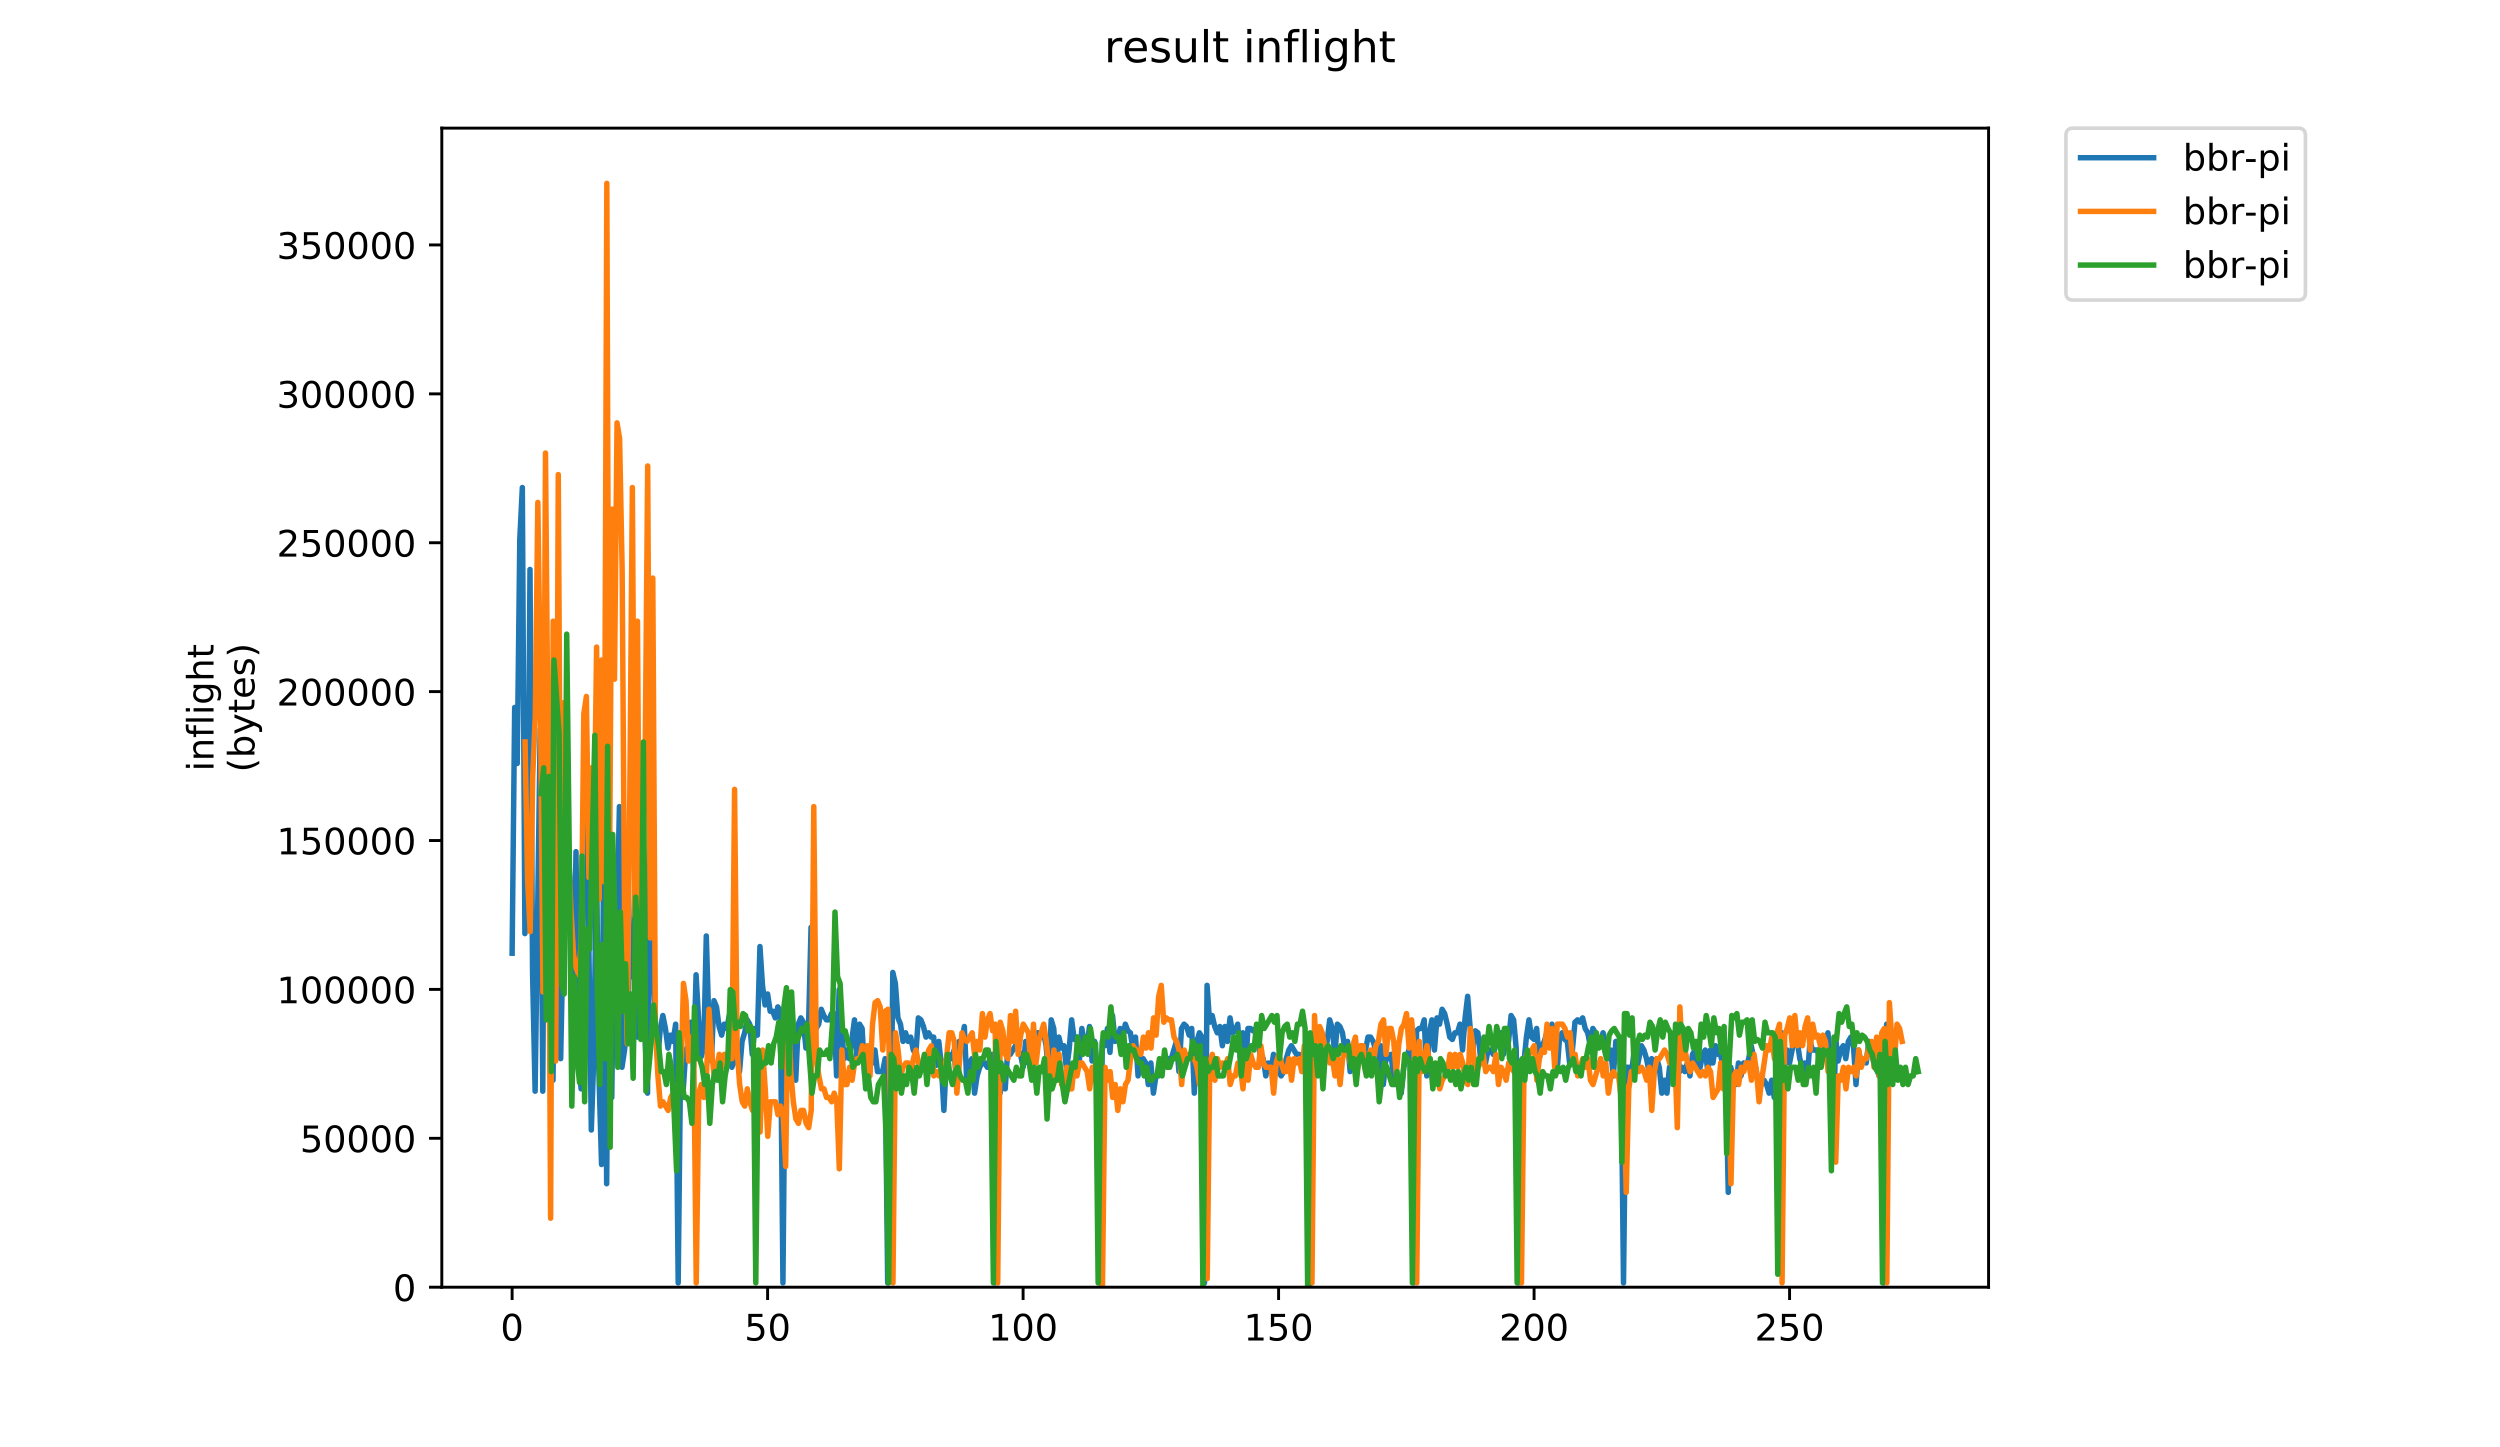 <?xml version="1.0" encoding="utf-8" standalone="no"?>
<!DOCTYPE svg PUBLIC "-//W3C//DTD SVG 1.1//EN"
  "http://www.w3.org/Graphics/SVG/1.1/DTD/svg11.dtd">
<!-- Created with matplotlib (https://matplotlib.org/) -->
<svg height="396pt" version="1.1" viewBox="0 0 684 396" width="684pt" xmlns="http://www.w3.org/2000/svg" xmlns:xlink="http://www.w3.org/1999/xlink">
 <defs>
  <style type="text/css">
*{stroke-linecap:butt;stroke-linejoin:round;}
  </style>
 </defs>
 <g id="figure_1">
  <g id="patch_1">
   <path d="M 0 396 
L 684 396 
L 684 0 
L 0 0 
z
" style="fill:#ffffff;"/>
  </g>
  <g id="axes_1">
   <g id="patch_2">
    <path d="M 120.879 352.174 
L 544.074 352.174 
L 544.074 35.062 
L 120.879 35.062 
z
" style="fill:#ffffff;"/>
   </g>
   <g id="matplotlib.axis_1">
    <g id="xtick_1">
     <g id="line2d_1">
      <defs>
       <path d="M 0 0 
L 0 3.5 
" id="m9d8b5661e6" style="stroke:#000000;stroke-width:0.8;"/>
      </defs>
      <g>
       <use style="stroke:#000000;stroke-width:0.8;" x="140.115" xlink:href="#m9d8b5661e6" y="352.174"/>
      </g>
     </g>
     <g id="text_1">
      <!-- 0 -->
      <defs>
       <path d="M 31.781 66.406 
Q 24.172 66.406 20.328 58.906 
Q 16.5 51.422 16.5 36.375 
Q 16.5 21.391 20.328 13.891 
Q 24.172 6.391 31.781 6.391 
Q 39.453 6.391 43.281 13.891 
Q 47.125 21.391 47.125 36.375 
Q 47.125 51.422 43.281 58.906 
Q 39.453 66.406 31.781 66.406 
z
M 31.781 74.219 
Q 44.047 74.219 50.516 64.516 
Q 56.984 54.828 56.984 36.375 
Q 56.984 17.969 50.516 8.266 
Q 44.047 -1.422 31.781 -1.422 
Q 19.531 -1.422 13.062 8.266 
Q 6.594 17.969 6.594 36.375 
Q 6.594 54.828 13.062 64.516 
Q 19.531 74.219 31.781 74.219 
z
" id="DejaVuSans-48"/>
      </defs>
      <g transform="translate(136.933 366.773)scale(0.1 -0.1)">
       <use xlink:href="#DejaVuSans-48"/>
      </g>
     </g>
    </g>
    <g id="xtick_2">
     <g id="line2d_2">
      <g>
       <use style="stroke:#000000;stroke-width:0.8;" x="210.017" xlink:href="#m9d8b5661e6" y="352.174"/>
      </g>
     </g>
     <g id="text_2">
      <!-- 50 -->
      <defs>
       <path d="M 10.797 72.906 
L 49.516 72.906 
L 49.516 64.594 
L 19.828 64.594 
L 19.828 46.734 
Q 21.969 47.469 24.109 47.828 
Q 26.266 48.188 28.422 48.188 
Q 40.625 48.188 47.75 41.5 
Q 54.891 34.812 54.891 23.391 
Q 54.891 11.625 47.562 5.094 
Q 40.234 -1.422 26.906 -1.422 
Q 22.312 -1.422 17.547 -0.641 
Q 12.797 0.141 7.719 1.703 
L 7.719 11.625 
Q 12.109 9.234 16.797 8.062 
Q 21.484 6.891 26.703 6.891 
Q 35.156 6.891 40.078 11.328 
Q 45.016 15.766 45.016 23.391 
Q 45.016 31 40.078 35.438 
Q 35.156 39.891 26.703 39.891 
Q 22.75 39.891 18.812 39.016 
Q 14.891 38.141 10.797 36.281 
z
" id="DejaVuSans-53"/>
      </defs>
      <g transform="translate(203.655 366.773)scale(0.1 -0.1)">
       <use xlink:href="#DejaVuSans-53"/>
       <use x="63.623" xlink:href="#DejaVuSans-48"/>
      </g>
     </g>
    </g>
    <g id="xtick_3">
     <g id="line2d_3">
      <g>
       <use style="stroke:#000000;stroke-width:0.8;" x="279.919" xlink:href="#m9d8b5661e6" y="352.174"/>
      </g>
     </g>
     <g id="text_3">
      <!-- 100 -->
      <defs>
       <path d="M 12.406 8.297 
L 28.516 8.297 
L 28.516 63.922 
L 10.984 60.406 
L 10.984 69.391 
L 28.422 72.906 
L 38.281 72.906 
L 38.281 8.297 
L 54.391 8.297 
L 54.391 0 
L 12.406 0 
z
" id="DejaVuSans-49"/>
      </defs>
      <g transform="translate(270.376 366.773)scale(0.1 -0.1)">
       <use xlink:href="#DejaVuSans-49"/>
       <use x="63.623" xlink:href="#DejaVuSans-48"/>
       <use x="127.246" xlink:href="#DejaVuSans-48"/>
      </g>
     </g>
    </g>
    <g id="xtick_4">
     <g id="line2d_4">
      <g>
       <use style="stroke:#000000;stroke-width:0.8;" x="349.822" xlink:href="#m9d8b5661e6" y="352.174"/>
      </g>
     </g>
     <g id="text_4">
      <!-- 150 -->
      <g transform="translate(340.278 366.773)scale(0.1 -0.1)">
       <use xlink:href="#DejaVuSans-49"/>
       <use x="63.623" xlink:href="#DejaVuSans-53"/>
       <use x="127.246" xlink:href="#DejaVuSans-48"/>
      </g>
     </g>
    </g>
    <g id="xtick_5">
     <g id="line2d_5">
      <g>
       <use style="stroke:#000000;stroke-width:0.8;" x="419.724" xlink:href="#m9d8b5661e6" y="352.174"/>
      </g>
     </g>
     <g id="text_5">
      <!-- 200 -->
      <defs>
       <path d="M 19.188 8.297 
L 53.609 8.297 
L 53.609 0 
L 7.328 0 
L 7.328 8.297 
Q 12.938 14.109 22.625 23.891 
Q 32.328 33.688 34.812 36.531 
Q 39.547 41.844 41.422 45.531 
Q 43.312 49.219 43.312 52.781 
Q 43.312 58.594 39.234 62.25 
Q 35.156 65.922 28.609 65.922 
Q 23.969 65.922 18.812 64.312 
Q 13.672 62.703 7.812 59.422 
L 7.812 69.391 
Q 13.766 71.781 18.938 73 
Q 24.125 74.219 28.422 74.219 
Q 39.75 74.219 46.484 68.547 
Q 53.219 62.891 53.219 53.422 
Q 53.219 48.922 51.531 44.891 
Q 49.859 40.875 45.406 35.406 
Q 44.188 33.984 37.641 27.219 
Q 31.109 20.453 19.188 8.297 
z
" id="DejaVuSans-50"/>
      </defs>
      <g transform="translate(410.18 366.773)scale(0.1 -0.1)">
       <use xlink:href="#DejaVuSans-50"/>
       <use x="63.623" xlink:href="#DejaVuSans-48"/>
       <use x="127.246" xlink:href="#DejaVuSans-48"/>
      </g>
     </g>
    </g>
    <g id="xtick_6">
     <g id="line2d_6">
      <g>
       <use style="stroke:#000000;stroke-width:0.8;" x="489.627" xlink:href="#m9d8b5661e6" y="352.174"/>
      </g>
     </g>
     <g id="text_6">
      <!-- 250 -->
      <g transform="translate(480.083 366.773)scale(0.1 -0.1)">
       <use xlink:href="#DejaVuSans-50"/>
       <use x="63.623" xlink:href="#DejaVuSans-53"/>
       <use x="127.246" xlink:href="#DejaVuSans-48"/>
      </g>
     </g>
    </g>
   </g>
   <g id="matplotlib.axis_2">
    <g id="ytick_1">
     <g id="line2d_7">
      <defs>
       <path d="M 0 0 
L -3.5 0 
" id="mdfb89564ad" style="stroke:#000000;stroke-width:0.8;"/>
      </defs>
      <g>
       <use style="stroke:#000000;stroke-width:0.8;" x="120.879" xlink:href="#mdfb89564ad" y="352.174"/>
      </g>
     </g>
     <g id="text_7">
      <!-- 0 -->
      <g transform="translate(107.516 355.973)scale(0.1 -0.1)">
       <use xlink:href="#DejaVuSans-48"/>
      </g>
     </g>
    </g>
    <g id="ytick_2">
     <g id="line2d_8">
      <g>
       <use style="stroke:#000000;stroke-width:0.8;" x="120.879" xlink:href="#mdfb89564ad" y="311.438"/>
      </g>
     </g>
     <g id="text_8">
      <!-- 50000 -->
      <g transform="translate(82.066 315.237)scale(0.1 -0.1)">
       <use xlink:href="#DejaVuSans-53"/>
       <use x="63.623" xlink:href="#DejaVuSans-48"/>
       <use x="127.246" xlink:href="#DejaVuSans-48"/>
       <use x="190.869" xlink:href="#DejaVuSans-48"/>
       <use x="254.492" xlink:href="#DejaVuSans-48"/>
      </g>
     </g>
    </g>
    <g id="ytick_3">
     <g id="line2d_9">
      <g>
       <use style="stroke:#000000;stroke-width:0.8;" x="120.879" xlink:href="#mdfb89564ad" y="270.701"/>
      </g>
     </g>
     <g id="text_9">
      <!-- 100000 -->
      <g transform="translate(75.704 274.5)scale(0.1 -0.1)">
       <use xlink:href="#DejaVuSans-49"/>
       <use x="63.623" xlink:href="#DejaVuSans-48"/>
       <use x="127.246" xlink:href="#DejaVuSans-48"/>
       <use x="190.869" xlink:href="#DejaVuSans-48"/>
       <use x="254.492" xlink:href="#DejaVuSans-48"/>
       <use x="318.115" xlink:href="#DejaVuSans-48"/>
      </g>
     </g>
    </g>
    <g id="ytick_4">
     <g id="line2d_10">
      <g>
       <use style="stroke:#000000;stroke-width:0.8;" x="120.879" xlink:href="#mdfb89564ad" y="229.964"/>
      </g>
     </g>
     <g id="text_10">
      <!-- 150000 -->
      <g transform="translate(75.704 233.764)scale(0.1 -0.1)">
       <use xlink:href="#DejaVuSans-49"/>
       <use x="63.623" xlink:href="#DejaVuSans-53"/>
       <use x="127.246" xlink:href="#DejaVuSans-48"/>
       <use x="190.869" xlink:href="#DejaVuSans-48"/>
       <use x="254.492" xlink:href="#DejaVuSans-48"/>
       <use x="318.115" xlink:href="#DejaVuSans-48"/>
      </g>
     </g>
    </g>
    <g id="ytick_5">
     <g id="line2d_11">
      <g>
       <use style="stroke:#000000;stroke-width:0.8;" x="120.879" xlink:href="#mdfb89564ad" y="189.228"/>
      </g>
     </g>
     <g id="text_11">
      <!-- 200000 -->
      <g transform="translate(75.704 193.027)scale(0.1 -0.1)">
       <use xlink:href="#DejaVuSans-50"/>
       <use x="63.623" xlink:href="#DejaVuSans-48"/>
       <use x="127.246" xlink:href="#DejaVuSans-48"/>
       <use x="190.869" xlink:href="#DejaVuSans-48"/>
       <use x="254.492" xlink:href="#DejaVuSans-48"/>
       <use x="318.115" xlink:href="#DejaVuSans-48"/>
      </g>
     </g>
    </g>
    <g id="ytick_6">
     <g id="line2d_12">
      <g>
       <use style="stroke:#000000;stroke-width:0.8;" x="120.879" xlink:href="#mdfb89564ad" y="148.491"/>
      </g>
     </g>
     <g id="text_12">
      <!-- 250000 -->
      <g transform="translate(75.704 152.291)scale(0.1 -0.1)">
       <use xlink:href="#DejaVuSans-50"/>
       <use x="63.623" xlink:href="#DejaVuSans-53"/>
       <use x="127.246" xlink:href="#DejaVuSans-48"/>
       <use x="190.869" xlink:href="#DejaVuSans-48"/>
       <use x="254.492" xlink:href="#DejaVuSans-48"/>
       <use x="318.115" xlink:href="#DejaVuSans-48"/>
      </g>
     </g>
    </g>
    <g id="ytick_7">
     <g id="line2d_13">
      <g>
       <use style="stroke:#000000;stroke-width:0.8;" x="120.879" xlink:href="#mdfb89564ad" y="107.755"/>
      </g>
     </g>
     <g id="text_13">
      <!-- 300000 -->
      <defs>
       <path d="M 40.578 39.312 
Q 47.656 37.797 51.625 33 
Q 55.609 28.219 55.609 21.188 
Q 55.609 10.406 48.188 4.484 
Q 40.766 -1.422 27.094 -1.422 
Q 22.516 -1.422 17.656 -0.516 
Q 12.797 0.391 7.625 2.203 
L 7.625 11.719 
Q 11.719 9.328 16.594 8.109 
Q 21.484 6.891 26.812 6.891 
Q 36.078 6.891 40.938 10.547 
Q 45.797 14.203 45.797 21.188 
Q 45.797 27.641 41.281 31.266 
Q 36.766 34.906 28.719 34.906 
L 20.219 34.906 
L 20.219 43.016 
L 29.109 43.016 
Q 36.375 43.016 40.234 45.922 
Q 44.094 48.828 44.094 54.297 
Q 44.094 59.906 40.109 62.906 
Q 36.141 65.922 28.719 65.922 
Q 24.656 65.922 20.016 65.031 
Q 15.375 64.156 9.812 62.312 
L 9.812 71.094 
Q 15.438 72.656 20.344 73.438 
Q 25.25 74.219 29.594 74.219 
Q 40.828 74.219 47.359 69.109 
Q 53.906 64.016 53.906 55.328 
Q 53.906 49.266 50.438 45.094 
Q 46.969 40.922 40.578 39.312 
z
" id="DejaVuSans-51"/>
      </defs>
      <g transform="translate(75.704 111.554)scale(0.1 -0.1)">
       <use xlink:href="#DejaVuSans-51"/>
       <use x="63.623" xlink:href="#DejaVuSans-48"/>
       <use x="127.246" xlink:href="#DejaVuSans-48"/>
       <use x="190.869" xlink:href="#DejaVuSans-48"/>
       <use x="254.492" xlink:href="#DejaVuSans-48"/>
       <use x="318.115" xlink:href="#DejaVuSans-48"/>
      </g>
     </g>
    </g>
    <g id="ytick_8">
     <g id="line2d_14">
      <g>
       <use style="stroke:#000000;stroke-width:0.8;" x="120.879" xlink:href="#mdfb89564ad" y="67.018"/>
      </g>
     </g>
     <g id="text_14">
      <!-- 350000 -->
      <g transform="translate(75.704 70.817)scale(0.1 -0.1)">
       <use xlink:href="#DejaVuSans-51"/>
       <use x="63.623" xlink:href="#DejaVuSans-53"/>
       <use x="127.246" xlink:href="#DejaVuSans-48"/>
       <use x="190.869" xlink:href="#DejaVuSans-48"/>
       <use x="254.492" xlink:href="#DejaVuSans-48"/>
       <use x="318.115" xlink:href="#DejaVuSans-48"/>
      </g>
     </g>
    </g>
    <g id="text_15">
     <!-- inflight -->
     <defs>
      <path d="M 9.422 54.688 
L 18.406 54.688 
L 18.406 0 
L 9.422 0 
z
M 9.422 75.984 
L 18.406 75.984 
L 18.406 64.594 
L 9.422 64.594 
z
" id="DejaVuSans-105"/>
      <path d="M 54.891 33.016 
L 54.891 0 
L 45.906 0 
L 45.906 32.719 
Q 45.906 40.484 42.875 44.328 
Q 39.844 48.188 33.797 48.188 
Q 26.516 48.188 22.312 43.547 
Q 18.109 38.922 18.109 30.906 
L 18.109 0 
L 9.078 0 
L 9.078 54.688 
L 18.109 54.688 
L 18.109 46.188 
Q 21.344 51.125 25.703 53.562 
Q 30.078 56 35.797 56 
Q 45.219 56 50.047 50.172 
Q 54.891 44.344 54.891 33.016 
z
" id="DejaVuSans-110"/>
      <path d="M 37.109 75.984 
L 37.109 68.5 
L 28.516 68.5 
Q 23.688 68.5 21.797 66.547 
Q 19.922 64.594 19.922 59.516 
L 19.922 54.688 
L 34.719 54.688 
L 34.719 47.703 
L 19.922 47.703 
L 19.922 0 
L 10.891 0 
L 10.891 47.703 
L 2.297 47.703 
L 2.297 54.688 
L 10.891 54.688 
L 10.891 58.5 
Q 10.891 67.625 15.141 71.797 
Q 19.391 75.984 28.609 75.984 
z
" id="DejaVuSans-102"/>
      <path d="M 9.422 75.984 
L 18.406 75.984 
L 18.406 0 
L 9.422 0 
z
" id="DejaVuSans-108"/>
      <path d="M 45.406 27.984 
Q 45.406 37.75 41.375 43.109 
Q 37.359 48.484 30.078 48.484 
Q 22.859 48.484 18.828 43.109 
Q 14.797 37.75 14.797 27.984 
Q 14.797 18.266 18.828 12.891 
Q 22.859 7.516 30.078 7.516 
Q 37.359 7.516 41.375 12.891 
Q 45.406 18.266 45.406 27.984 
z
M 54.391 6.781 
Q 54.391 -7.172 48.188 -13.984 
Q 42 -20.797 29.203 -20.797 
Q 24.469 -20.797 20.266 -20.094 
Q 16.062 -19.391 12.109 -17.922 
L 12.109 -9.188 
Q 16.062 -11.328 19.922 -12.344 
Q 23.781 -13.375 27.781 -13.375 
Q 36.625 -13.375 41.016 -8.766 
Q 45.406 -4.156 45.406 5.172 
L 45.406 9.625 
Q 42.625 4.781 38.281 2.391 
Q 33.938 0 27.875 0 
Q 17.828 0 11.672 7.656 
Q 5.516 15.328 5.516 27.984 
Q 5.516 40.672 11.672 48.328 
Q 17.828 56 27.875 56 
Q 33.938 56 38.281 53.609 
Q 42.625 51.219 45.406 46.391 
L 45.406 54.688 
L 54.391 54.688 
z
" id="DejaVuSans-103"/>
      <path d="M 54.891 33.016 
L 54.891 0 
L 45.906 0 
L 45.906 32.719 
Q 45.906 40.484 42.875 44.328 
Q 39.844 48.188 33.797 48.188 
Q 26.516 48.188 22.312 43.547 
Q 18.109 38.922 18.109 30.906 
L 18.109 0 
L 9.078 0 
L 9.078 75.984 
L 18.109 75.984 
L 18.109 46.188 
Q 21.344 51.125 25.703 53.562 
Q 30.078 56 35.797 56 
Q 45.219 56 50.047 50.172 
Q 54.891 44.344 54.891 33.016 
z
" id="DejaVuSans-104"/>
      <path d="M 18.312 70.219 
L 18.312 54.688 
L 36.812 54.688 
L 36.812 47.703 
L 18.312 47.703 
L 18.312 18.016 
Q 18.312 11.328 20.141 9.422 
Q 21.969 7.516 27.594 7.516 
L 36.812 7.516 
L 36.812 0 
L 27.594 0 
Q 17.188 0 13.234 3.875 
Q 9.281 7.766 9.281 18.016 
L 9.281 47.703 
L 2.688 47.703 
L 2.688 54.688 
L 9.281 54.688 
L 9.281 70.219 
z
" id="DejaVuSans-116"/>
     </defs>
     <g transform="translate(58.426 211.018)rotate(-90)scale(0.1 -0.1)">
      <use xlink:href="#DejaVuSans-105"/>
      <use x="27.783" xlink:href="#DejaVuSans-110"/>
      <use x="91.162" xlink:href="#DejaVuSans-102"/>
      <use x="126.367" xlink:href="#DejaVuSans-108"/>
      <use x="154.15" xlink:href="#DejaVuSans-105"/>
      <use x="181.934" xlink:href="#DejaVuSans-103"/>
      <use x="245.41" xlink:href="#DejaVuSans-104"/>
      <use x="308.789" xlink:href="#DejaVuSans-116"/>
     </g>
     <!-- (bytes) -->
     <defs>
      <path d="M 31 75.875 
Q 24.469 64.656 21.281 53.656 
Q 18.109 42.672 18.109 31.391 
Q 18.109 20.125 21.312 9.062 
Q 24.516 -2 31 -13.188 
L 23.188 -13.188 
Q 15.875 -1.703 12.234 9.375 
Q 8.594 20.453 8.594 31.391 
Q 8.594 42.281 12.203 53.312 
Q 15.828 64.359 23.188 75.875 
z
" id="DejaVuSans-40"/>
      <path d="M 48.688 27.297 
Q 48.688 37.203 44.609 42.844 
Q 40.531 48.484 33.406 48.484 
Q 26.266 48.484 22.188 42.844 
Q 18.109 37.203 18.109 27.297 
Q 18.109 17.391 22.188 11.75 
Q 26.266 6.109 33.406 6.109 
Q 40.531 6.109 44.609 11.75 
Q 48.688 17.391 48.688 27.297 
z
M 18.109 46.391 
Q 20.953 51.266 25.266 53.625 
Q 29.594 56 35.594 56 
Q 45.562 56 51.781 48.094 
Q 58.016 40.188 58.016 27.297 
Q 58.016 14.406 51.781 6.484 
Q 45.562 -1.422 35.594 -1.422 
Q 29.594 -1.422 25.266 0.953 
Q 20.953 3.328 18.109 8.203 
L 18.109 0 
L 9.078 0 
L 9.078 75.984 
L 18.109 75.984 
z
" id="DejaVuSans-98"/>
      <path d="M 32.172 -5.078 
Q 28.375 -14.844 24.75 -17.812 
Q 21.141 -20.797 15.094 -20.797 
L 7.906 -20.797 
L 7.906 -13.281 
L 13.188 -13.281 
Q 16.891 -13.281 18.938 -11.516 
Q 21 -9.766 23.484 -3.219 
L 25.094 0.875 
L 2.984 54.688 
L 12.5 54.688 
L 29.594 11.922 
L 46.688 54.688 
L 56.203 54.688 
z
" id="DejaVuSans-121"/>
      <path d="M 56.203 29.594 
L 56.203 25.203 
L 14.891 25.203 
Q 15.484 15.922 20.484 11.062 
Q 25.484 6.203 34.422 6.203 
Q 39.594 6.203 44.453 7.469 
Q 49.312 8.734 54.109 11.281 
L 54.109 2.781 
Q 49.266 0.734 44.188 -0.344 
Q 39.109 -1.422 33.891 -1.422 
Q 20.797 -1.422 13.156 6.188 
Q 5.516 13.812 5.516 26.812 
Q 5.516 40.234 12.766 48.109 
Q 20.016 56 32.328 56 
Q 43.359 56 49.781 48.891 
Q 56.203 41.797 56.203 29.594 
z
M 47.219 32.234 
Q 47.125 39.594 43.094 43.984 
Q 39.062 48.391 32.422 48.391 
Q 24.906 48.391 20.391 44.141 
Q 15.875 39.891 15.188 32.172 
z
" id="DejaVuSans-101"/>
      <path d="M 44.281 53.078 
L 44.281 44.578 
Q 40.484 46.531 36.375 47.5 
Q 32.281 48.484 27.875 48.484 
Q 21.188 48.484 17.844 46.438 
Q 14.5 44.391 14.5 40.281 
Q 14.5 37.156 16.891 35.375 
Q 19.281 33.594 26.516 31.984 
L 29.594 31.297 
Q 39.156 29.25 43.188 25.516 
Q 47.219 21.781 47.219 15.094 
Q 47.219 7.469 41.188 3.016 
Q 35.156 -1.422 24.609 -1.422 
Q 20.219 -1.422 15.453 -0.562 
Q 10.688 0.297 5.422 2 
L 5.422 11.281 
Q 10.406 8.688 15.234 7.391 
Q 20.062 6.109 24.812 6.109 
Q 31.156 6.109 34.562 8.281 
Q 37.984 10.453 37.984 14.406 
Q 37.984 18.062 35.516 20.016 
Q 33.062 21.969 24.703 23.781 
L 21.578 24.516 
Q 13.234 26.266 9.516 29.906 
Q 5.812 33.547 5.812 39.891 
Q 5.812 47.609 11.281 51.797 
Q 16.75 56 26.812 56 
Q 31.781 56 36.172 55.266 
Q 40.578 54.547 44.281 53.078 
z
" id="DejaVuSans-115"/>
      <path d="M 8.016 75.875 
L 15.828 75.875 
Q 23.141 64.359 26.781 53.312 
Q 30.422 42.281 30.422 31.391 
Q 30.422 20.453 26.781 9.375 
Q 23.141 -1.703 15.828 -13.188 
L 8.016 -13.188 
Q 14.5 -2 17.703 9.062 
Q 20.906 20.125 20.906 31.391 
Q 20.906 42.672 17.703 53.656 
Q 14.5 64.656 8.016 75.875 
z
" id="DejaVuSans-41"/>
     </defs>
     <g transform="translate(69.624 211.295)rotate(-90)scale(0.1 -0.1)">
      <use xlink:href="#DejaVuSans-40"/>
      <use x="39.014" xlink:href="#DejaVuSans-98"/>
      <use x="102.49" xlink:href="#DejaVuSans-121"/>
      <use x="161.67" xlink:href="#DejaVuSans-116"/>
      <use x="200.879" xlink:href="#DejaVuSans-101"/>
      <use x="262.402" xlink:href="#DejaVuSans-115"/>
      <use x="314.502" xlink:href="#DejaVuSans-41"/>
     </g>
    </g>
   </g>
   <g id="line2d_15">
    <path clip-path="url(#pf183fb8316)" d="M 140.115 260.8 
L 140.814 193.556 
L 141.513 208.892 
L 142.212 147.546 
L 142.911 133.389 
L 143.61 255.436 
L 144.309 250.717 
L 145.008 155.804 
L 145.707 266.054 
L 146.406 298.552 
L 147.804 199.454 
L 148.503 298.552 
L 149.202 168.781 
L 149.901 250.183 
L 150.6 292.008 
L 151.299 295.547 
L 151.998 244.284 
L 152.697 288.469 
L 153.396 289.648 
L 154.095 255.436 
L 154.794 250.183 
L 155.493 233.021 
L 156.192 245.464 
L 156.891 276.137 
L 157.59 233.021 
L 158.289 290.828 
L 158.988 297.907 
L 159.687 232.487 
L 160.386 204.173 
L 161.784 309.169 
L 162.483 288.469 
L 163.183 234.846 
L 163.882 294.367 
L 164.581 318.607 
L 165.28 212.431 
L 165.979 323.861 
L 166.678 245.464 
L 167.377 300.266 
L 168.076 244.284 
L 168.775 253.722 
L 169.474 220.69 
L 170.173 292.008 
L 170.872 287.289 
L 171.571 280.211 
L 172.27 261.98 
L 172.969 267.234 
L 173.668 243.639 
L 174.367 283.75 
L 175.066 282.036 
L 175.765 274.957 
L 176.464 283.75 
L 177.163 299.086 
L 177.862 223.583 
L 178.561 263.16 
L 179.26 280.211 
L 179.959 289.648 
L 180.658 281.39 
L 181.357 277.851 
L 182.056 281.39 
L 182.755 286.755 
L 183.454 283.215 
L 184.153 284.93 
L 184.852 280.211 
L 185.551 350.994 
L 186.25 287.289 
L 186.949 297.907 
L 187.648 287.289 
L 188.347 286.109 
L 189.046 279.676 
L 189.745 292.008 
L 190.444 266.699 
L 191.143 279.031 
L 191.842 289.114 
L 192.542 286.755 
L 193.241 256.082 
L 193.94 279.676 
L 194.639 290.294 
L 195.338 273.777 
L 196.037 275.492 
L 196.736 280.856 
L 197.435 283.215 
L 198.134 280.211 
L 198.833 281.39 
L 199.532 277.851 
L 200.231 292.008 
L 200.93 290.294 
L 201.629 287.289 
L 202.328 293.188 
L 203.027 284.93 
L 203.726 282.57 
L 204.425 279.031 
L 205.124 280.211 
L 205.823 288.469 
L 206.522 281.39 
L 207.221 283.215 
L 207.92 258.975 
L 208.619 269.593 
L 209.318 274.957 
L 210.017 271.952 
L 210.716 276.671 
L 211.415 276.671 
L 212.114 278.496 
L 212.813 275.492 
L 213.512 276.671 
L 214.211 350.994 
L 214.91 276.671 
L 215.609 284.395 
L 216.308 276.137 
L 217.706 295.547 
L 218.405 280.211 
L 219.104 278.496 
L 219.803 279.676 
L 220.502 286.755 
L 221.201 281.39 
L 221.901 253.722 
L 222.6 279.676 
L 223.299 281.39 
L 223.998 280.211 
L 224.697 276.137 
L 225.396 277.851 
L 226.095 279.031 
L 226.794 279.031 
L 227.493 277.317 
L 228.192 277.317 
L 228.891 294.367 
L 229.59 270.773 
L 230.289 282.57 
L 230.988 289.648 
L 231.687 287.289 
L 232.386 289.648 
L 233.784 279.031 
L 234.483 289.648 
L 235.182 280.211 
L 235.881 281.39 
L 236.58 294.367 
L 237.279 294.367 
L 237.978 289.648 
L 238.677 290.828 
L 239.376 287.289 
L 240.075 293.188 
L 241.473 293.188 
L 242.172 289.648 
L 242.871 350.994 
L 243.57 327.4 
L 244.269 266.054 
L 244.968 269.059 
L 245.667 278.496 
L 246.366 280.211 
L 247.065 284.93 
L 247.764 282.57 
L 248.463 284.93 
L 249.162 283.75 
L 249.861 287.289 
L 250.56 288.469 
L 251.259 278.496 
L 251.959 279.031 
L 252.658 280.856 
L 253.357 283.75 
L 254.056 282.57 
L 254.755 283.75 
L 255.454 283.75 
L 256.153 291.473 
L 256.852 284.93 
L 257.551 291.473 
L 258.25 303.805 
L 258.949 289.648 
L 259.648 288.469 
L 260.347 289.648 
L 261.046 287.289 
L 261.745 296.727 
L 262.444 284.93 
L 263.143 284.93 
L 263.842 280.856 
L 264.541 296.727 
L 265.24 290.828 
L 265.939 289.648 
L 266.638 299.086 
L 267.337 294.367 
L 268.036 292.008 
L 268.735 290.828 
L 269.434 290.828 
L 270.133 292.008 
L 270.832 289.648 
L 271.531 288.469 
L 272.23 350.994 
L 272.929 297.907 
L 273.628 299.086 
L 274.327 295.547 
L 275.026 297.907 
L 275.725 287.289 
L 276.424 288.469 
L 277.822 286.109 
L 279.22 288.469 
L 279.919 292.008 
L 280.618 284.93 
L 281.318 290.828 
L 282.017 289.648 
L 282.716 290.828 
L 283.415 282.57 
L 285.512 282.57 
L 286.211 286.109 
L 286.91 294.367 
L 287.609 279.031 
L 288.308 281.39 
L 289.007 291.473 
L 289.706 283.75 
L 290.405 286.755 
L 291.104 286.109 
L 291.803 292.653 
L 292.502 287.289 
L 293.201 279.031 
L 293.9 284.395 
L 294.599 283.75 
L 295.298 290.294 
L 295.997 281.39 
L 296.696 285.575 
L 297.395 286.109 
L 298.094 280.856 
L 298.793 290.294 
L 299.492 284.93 
L 300.191 292.008 
L 300.89 350.994 
L 301.589 284.93 
L 302.288 286.109 
L 302.987 281.39 
L 303.686 287.934 
L 304.385 277.851 
L 305.084 284.93 
L 305.783 284.395 
L 306.482 281.39 
L 307.181 283.75 
L 307.88 280.211 
L 308.579 282.036 
L 309.278 282.57 
L 309.977 287.289 
L 310.676 283.75 
L 311.376 294.367 
L 312.075 289.648 
L 312.774 289.648 
L 313.473 290.828 
L 314.172 296.727 
L 314.871 290.828 
L 315.57 299.086 
L 316.269 294.367 
L 316.968 294.367 
L 317.667 292.008 
L 319.065 289.648 
L 320.463 289.648 
L 321.861 284.93 
L 322.56 293.188 
L 323.259 281.39 
L 323.958 280.211 
L 324.657 280.856 
L 325.356 283.215 
L 326.055 281.39 
L 326.754 299.086 
L 327.453 284.93 
L 328.152 282.57 
L 328.851 283.75 
L 329.55 350.994 
L 330.249 269.593 
L 330.948 279.676 
L 331.647 277.851 
L 332.346 280.856 
L 333.045 282.57 
L 333.744 280.856 
L 334.443 286.109 
L 335.142 280.856 
L 335.841 284.93 
L 336.54 278.496 
L 337.239 282.57 
L 337.938 282.036 
L 338.637 280.211 
L 339.336 289.648 
L 340.035 282.57 
L 340.735 293.188 
L 341.434 281.39 
L 342.133 281.39 
L 342.832 282.036 
L 343.531 281.39 
L 344.23 283.75 
L 344.929 290.828 
L 345.628 289.648 
L 346.327 294.367 
L 347.026 290.828 
L 347.725 293.188 
L 348.424 288.469 
L 349.123 289.648 
L 349.822 293.188 
L 350.521 294.367 
L 351.22 293.188 
L 351.919 289.648 
L 352.618 287.289 
L 353.317 286.109 
L 354.715 288.469 
L 355.414 288.469 
L 356.113 290.828 
L 356.812 289.648 
L 357.511 289.648 
L 358.21 352.174 
L 358.909 292.008 
L 359.608 290.828 
L 360.307 293.188 
L 361.006 287.289 
L 361.705 290.828 
L 362.404 287.289 
L 363.103 284.93 
L 363.802 279.031 
L 364.501 281.39 
L 365.2 288.469 
L 365.899 280.211 
L 366.598 280.856 
L 367.297 282.57 
L 367.996 287.289 
L 368.695 284.93 
L 369.394 293.188 
L 370.094 288.469 
L 370.793 290.828 
L 371.492 287.289 
L 372.191 289.648 
L 372.89 290.294 
L 373.589 287.289 
L 374.288 283.75 
L 374.987 283.75 
L 375.686 284.93 
L 376.385 287.289 
L 377.084 294.367 
L 377.783 286.109 
L 378.482 296.727 
L 379.181 289.648 
L 379.88 289.648 
L 380.579 288.469 
L 381.278 294.367 
L 381.977 296.727 
L 382.676 294.367 
L 383.375 299.086 
L 384.074 292.008 
L 386.171 284.93 
L 386.87 350.994 
L 387.569 282.036 
L 388.268 281.39 
L 388.967 281.39 
L 389.666 279.031 
L 390.365 294.367 
L 391.064 282.57 
L 391.763 279.031 
L 392.462 287.289 
L 393.161 278.496 
L 393.86 280.211 
L 394.559 276.137 
L 395.258 277.317 
L 395.957 280.211 
L 396.656 283.75 
L 397.355 284.395 
L 398.054 282.57 
L 398.753 282.57 
L 399.452 280.211 
L 400.152 287.289 
L 400.851 278.496 
L 401.55 272.598 
L 402.249 281.39 
L 402.948 286.755 
L 403.647 282.036 
L 404.346 282.57 
L 405.045 289.114 
L 405.744 284.93 
L 406.443 290.828 
L 407.142 287.289 
L 407.841 287.289 
L 408.54 288.469 
L 409.239 286.109 
L 410.637 282.57 
L 411.336 288.469 
L 412.035 283.215 
L 412.734 284.93 
L 413.433 277.851 
L 414.132 279.031 
L 414.831 286.755 
L 415.53 350.994 
L 416.229 294.367 
L 416.928 290.828 
L 417.627 283.75 
L 418.326 279.031 
L 419.025 283.75 
L 419.724 284.395 
L 420.423 281.39 
L 421.122 289.648 
L 421.821 286.109 
L 422.52 284.93 
L 423.219 282.57 
L 423.918 282.57 
L 424.617 280.211 
L 426.015 293.188 
L 426.714 283.75 
L 427.413 282.57 
L 428.112 284.395 
L 428.811 284.93 
L 429.511 291.473 
L 430.21 287.289 
L 430.909 279.676 
L 431.608 279.031 
L 432.307 279.676 
L 433.006 278.496 
L 433.705 281.39 
L 434.404 282.57 
L 435.103 286.109 
L 435.802 281.39 
L 436.501 282.57 
L 437.2 286.109 
L 437.899 284.93 
L 438.598 282.57 
L 439.996 289.648 
L 440.695 287.289 
L 441.394 294.367 
L 442.093 284.93 
L 442.792 287.289 
L 443.491 287.289 
L 444.19 350.994 
L 444.889 292.008 
L 445.588 292.008 
L 446.287 294.367 
L 446.986 288.469 
L 447.685 293.188 
L 449.083 286.109 
L 449.782 287.289 
L 450.481 289.648 
L 451.18 293.188 
L 451.879 289.648 
L 452.578 292.008 
L 453.277 289.648 
L 453.976 292.008 
L 454.675 299.086 
L 455.374 295.547 
L 456.073 299.086 
L 456.772 292.008 
L 457.471 290.828 
L 458.17 293.188 
L 458.87 287.289 
L 459.569 293.188 
L 460.268 292.008 
L 460.967 293.188 
L 461.666 290.828 
L 462.365 294.367 
L 463.064 288.469 
L 463.763 287.289 
L 464.462 290.828 
L 465.161 292.008 
L 465.86 288.469 
L 466.559 287.289 
L 467.258 293.188 
L 467.957 287.289 
L 468.656 290.828 
L 469.355 286.109 
L 470.054 288.469 
L 470.753 288.469 
L 471.452 292.008 
L 472.151 292.008 
L 472.85 326.22 
L 473.549 292.008 
L 474.248 295.547 
L 474.947 296.727 
L 475.646 290.828 
L 476.345 294.367 
L 477.044 290.828 
L 477.743 292.008 
L 478.442 289.648 
L 479.141 286.109 
L 481.238 296.727 
L 481.937 296.727 
L 482.636 295.547 
L 483.335 296.727 
L 484.034 299.086 
L 484.733 295.547 
L 485.432 300.266 
L 486.131 294.367 
L 486.83 315.603 
L 487.529 282.57 
L 488.228 292.008 
L 488.928 287.289 
L 489.627 290.828 
L 490.326 287.289 
L 491.025 282.57 
L 491.724 284.93 
L 492.423 289.648 
L 493.122 292.008 
L 493.821 290.828 
L 494.52 294.367 
L 495.219 284.93 
L 495.918 287.289 
L 497.316 287.289 
L 498.015 292.008 
L 498.714 284.93 
L 499.413 286.109 
L 500.112 282.57 
L 500.811 289.648 
L 501.51 316.782 
L 502.209 283.75 
L 502.908 290.294 
L 503.607 287.289 
L 504.306 286.109 
L 505.005 289.648 
L 505.704 284.93 
L 506.403 283.75 
L 507.102 286.109 
L 507.801 296.727 
L 508.5 287.289 
L 509.199 290.828 
L 509.898 289.648 
L 510.597 290.828 
L 511.296 284.93 
L 511.995 287.289 
L 512.694 290.828 
L 513.393 292.008 
L 514.092 294.367 
L 514.791 289.648 
L 515.49 350.994 
L 516.189 280.211 
L 516.888 294.367 
L 516.888 294.367 
" style="fill:none;stroke:#1f77b4;stroke-linecap:square;stroke-width:1.5;"/>
   </g>
   <g id="line2d_16">
    <path clip-path="url(#pf183fb8316)" d="M 143.656 202.994 
L 144.355 240.745 
L 145.054 254.902 
L 145.753 212.431 
L 146.452 195.915 
L 147.151 137.463 
L 147.85 188.192 
L 148.549 271.418 
L 149.248 123.952 
L 149.947 205.353 
L 150.646 333.298 
L 151.345 169.961 
L 152.044 290.294 
L 152.743 129.85 
L 153.442 251.363 
L 154.141 192.285 
L 155.539 234.201 
L 156.238 249.538 
L 156.937 261.335 
L 157.636 264.874 
L 158.335 266.699 
L 159.035 257.796 
L 159.734 195.27 
L 160.433 190.551 
L 161.132 240.1 
L 161.831 210.072 
L 162.53 230.127 
L 163.229 177.04 
L 163.928 245.998 
L 164.627 180.579 
L 165.326 241.279 
L 166.025 50.163 
L 166.724 245.998 
L 167.423 139.288 
L 168.122 185.832 
L 168.821 115.694 
L 169.52 119.989 
L 170.219 155.804 
L 170.918 255.436 
L 171.617 285.575 
L 172.316 217.15 
L 173.015 133.389 
L 173.714 250.717 
L 174.413 169.961 
L 175.112 273.777 
L 176.51 207.713 
L 177.209 127.491 
L 177.908 256.616 
L 178.607 158.164 
L 179.306 280.211 
L 180.005 294.367 
L 180.704 302.625 
L 181.403 301.446 
L 182.801 303.805 
L 183.5 300.266 
L 186.296 295.547 
L 186.995 269.059 
L 187.694 273.777 
L 188.394 290.294 
L 189.093 283.75 
L 189.792 284.93 
L 190.491 350.994 
L 191.19 299.086 
L 191.889 296.727 
L 192.588 300.266 
L 193.287 294.367 
L 193.986 276.137 
L 194.685 287.289 
L 195.384 294.367 
L 196.083 293.188 
L 196.782 288.469 
L 197.481 292.008 
L 198.18 288.469 
L 198.879 288.469 
L 199.578 289.648 
L 200.277 289.648 
L 200.976 215.971 
L 201.675 287.289 
L 202.374 296.727 
L 203.073 301.446 
L 203.772 302.625 
L 204.471 297.907 
L 205.17 301.446 
L 205.869 303.805 
L 206.568 302.625 
L 207.267 300.266 
L 207.966 309.704 
L 208.665 287.289 
L 209.364 297.907 
L 210.063 310.884 
L 210.762 301.446 
L 212.16 301.446 
L 212.859 304.985 
L 213.558 302.625 
L 214.257 304.985 
L 214.956 319.142 
L 215.655 271.418 
L 216.354 293.188 
L 217.053 301.446 
L 217.752 306.165 
L 218.452 307.344 
L 219.151 303.805 
L 219.85 303.805 
L 220.549 307.344 
L 221.248 308.524 
L 221.947 303.805 
L 222.646 220.69 
L 223.345 289.648 
L 224.044 294.367 
L 224.743 297.907 
L 225.442 297.907 
L 226.141 300.266 
L 226.84 300.266 
L 227.539 301.446 
L 228.238 299.086 
L 228.937 301.446 
L 229.636 319.787 
L 230.335 287.289 
L 231.034 296.727 
L 231.733 296.727 
L 232.432 292.008 
L 233.131 295.547 
L 233.83 290.828 
L 234.529 289.648 
L 235.228 289.648 
L 235.927 286.109 
L 236.626 292.008 
L 237.325 286.109 
L 238.024 294.367 
L 238.723 280.211 
L 239.422 274.312 
L 240.121 273.777 
L 240.82 275.492 
L 241.519 287.289 
L 242.218 276.671 
L 242.917 276.137 
L 243.616 300.266 
L 244.315 350.994 
L 245.014 282.57 
L 245.713 287.289 
L 246.412 294.367 
L 247.111 292.008 
L 247.811 290.828 
L 248.51 290.828 
L 249.209 294.367 
L 249.908 289.648 
L 250.607 287.289 
L 251.306 290.828 
L 252.005 290.828 
L 252.704 292.008 
L 254.102 287.289 
L 254.801 286.109 
L 255.5 294.367 
L 256.199 293.188 
L 256.898 294.367 
L 257.597 292.008 
L 258.296 293.188 
L 258.995 289.114 
L 259.694 282.57 
L 260.393 282.57 
L 261.092 284.93 
L 261.791 299.086 
L 263.189 282.57 
L 263.888 284.395 
L 264.587 284.93 
L 265.985 282.57 
L 266.684 289.114 
L 267.383 284.93 
L 268.082 287.289 
L 268.781 277.317 
L 269.48 283.75 
L 270.179 279.031 
L 270.878 277.317 
L 271.577 282.036 
L 272.276 280.211 
L 272.975 350.994 
L 273.674 279.676 
L 274.373 282.036 
L 275.072 288.469 
L 275.771 289.648 
L 276.47 277.851 
L 277.17 284.93 
L 277.869 276.671 
L 278.568 288.469 
L 279.267 283.215 
L 279.966 280.211 
L 281.364 282.57 
L 282.063 292.008 
L 282.762 280.211 
L 283.461 290.828 
L 284.16 284.93 
L 285.558 280.211 
L 286.257 284.93 
L 286.956 292.008 
L 287.655 297.907 
L 288.354 287.289 
L 289.053 294.367 
L 289.752 288.469 
L 290.451 296.727 
L 291.15 296.727 
L 291.849 292.008 
L 292.548 297.907 
L 293.247 297.907 
L 293.946 290.828 
L 294.645 294.367 
L 295.344 290.828 
L 296.043 290.828 
L 297.441 293.188 
L 298.14 297.907 
L 298.839 292.008 
L 299.538 295.547 
L 300.237 294.367 
L 300.936 299.086 
L 301.635 352.174 
L 302.334 292.008 
L 303.033 295.547 
L 303.732 293.188 
L 304.431 300.266 
L 305.13 296.727 
L 305.829 303.805 
L 306.528 297.907 
L 307.228 301.446 
L 307.927 296.727 
L 308.626 295.547 
L 309.325 289.648 
L 310.024 286.109 
L 310.723 287.289 
L 311.422 287.289 
L 312.121 288.469 
L 312.82 283.75 
L 313.519 286.755 
L 314.218 282.57 
L 314.917 286.755 
L 315.616 278.496 
L 316.315 283.215 
L 317.014 272.598 
L 317.713 269.593 
L 318.412 279.676 
L 319.111 278.496 
L 319.81 279.031 
L 320.509 279.031 
L 321.208 283.75 
L 321.907 284.93 
L 322.606 287.289 
L 323.305 296.727 
L 324.004 287.289 
L 324.703 289.648 
L 325.402 288.469 
L 326.101 289.648 
L 326.8 289.648 
L 327.499 292.008 
L 328.198 296.727 
L 328.897 292.008 
L 329.596 292.008 
L 330.295 349.815 
L 330.994 290.828 
L 331.693 288.469 
L 332.392 295.547 
L 333.091 289.648 
L 333.79 292.008 
L 334.489 290.828 
L 335.188 292.008 
L 335.887 289.648 
L 336.587 296.727 
L 337.286 294.367 
L 337.985 294.367 
L 338.684 290.828 
L 339.383 292.008 
L 340.082 297.907 
L 340.781 288.469 
L 341.48 295.547 
L 342.179 288.469 
L 342.878 290.828 
L 343.577 292.008 
L 344.276 292.008 
L 344.975 286.109 
L 345.674 290.828 
L 346.373 292.008 
L 347.771 292.008 
L 348.47 299.086 
L 349.169 290.828 
L 349.868 288.469 
L 351.266 293.188 
L 351.965 293.188 
L 352.664 289.648 
L 353.363 295.547 
L 354.062 289.648 
L 354.761 290.828 
L 355.46 289.648 
L 356.159 293.188 
L 356.858 286.109 
L 357.557 286.109 
L 358.256 290.828 
L 358.955 350.994 
L 359.654 277.851 
L 360.353 292.008 
L 361.052 280.856 
L 361.751 282.57 
L 362.45 286.109 
L 363.149 286.109 
L 363.848 290.828 
L 364.547 289.648 
L 365.246 294.367 
L 365.945 289.648 
L 366.645 296.727 
L 367.344 289.648 
L 368.043 287.289 
L 368.742 287.289 
L 369.441 290.828 
L 370.14 286.109 
L 370.839 283.75 
L 371.538 292.008 
L 372.237 286.109 
L 372.936 286.109 
L 373.635 293.188 
L 374.334 289.648 
L 375.033 287.289 
L 375.732 290.828 
L 376.431 286.109 
L 377.13 284.93 
L 377.829 280.211 
L 378.528 279.031 
L 379.227 288.469 
L 379.926 281.39 
L 380.625 281.39 
L 381.324 284.93 
L 382.023 293.833 
L 382.722 285.575 
L 383.421 281.39 
L 384.12 280.211 
L 384.819 277.317 
L 385.518 286.755 
L 386.217 279.031 
L 386.916 287.289 
L 387.615 350.994 
L 388.314 284.93 
L 389.013 293.188 
L 390.411 286.109 
L 391.11 290.828 
L 391.809 293.188 
L 392.508 294.367 
L 393.207 293.188 
L 393.906 297.907 
L 394.605 295.547 
L 396.004 293.188 
L 396.703 288.469 
L 397.402 292.008 
L 398.101 288.469 
L 398.8 292.008 
L 399.499 288.469 
L 400.198 290.828 
L 400.897 295.547 
L 401.596 296.727 
L 402.295 281.39 
L 402.994 286.109 
L 403.693 294.367 
L 404.392 292.008 
L 405.091 290.828 
L 405.79 288.469 
L 406.489 293.188 
L 407.188 292.008 
L 407.887 292.008 
L 408.586 293.188 
L 409.285 288.469 
L 409.984 296.727 
L 410.683 292.008 
L 411.382 293.188 
L 412.081 295.547 
L 412.78 290.828 
L 414.178 293.188 
L 414.877 293.188 
L 415.576 292.008 
L 416.275 350.994 
L 416.974 292.008 
L 417.673 288.469 
L 418.372 288.469 
L 419.77 286.109 
L 420.469 295.547 
L 421.168 289.648 
L 421.867 287.289 
L 422.566 287.934 
L 423.265 280.211 
L 423.964 286.755 
L 424.663 281.39 
L 425.363 292.008 
L 426.062 280.211 
L 427.46 280.211 
L 428.159 281.39 
L 428.858 283.75 
L 429.557 282.57 
L 430.256 289.648 
L 430.955 288.469 
L 431.654 294.367 
L 433.052 289.648 
L 433.751 292.008 
L 434.45 289.648 
L 435.149 295.547 
L 435.848 296.727 
L 437.945 289.648 
L 438.644 294.367 
L 439.343 290.828 
L 440.042 299.086 
L 440.741 294.367 
L 441.44 293.188 
L 442.139 294.367 
L 442.838 294.367 
L 443.537 300.266 
L 444.236 296.727 
L 444.935 326.22 
L 445.634 297.907 
L 446.333 293.188 
L 447.032 293.188 
L 447.731 292.008 
L 448.43 293.188 
L 449.129 292.008 
L 449.828 293.188 
L 450.527 295.547 
L 451.226 292.008 
L 451.925 303.805 
L 452.624 293.188 
L 453.323 289.648 
L 454.022 289.648 
L 455.421 287.289 
L 456.12 288.469 
L 456.819 290.828 
L 457.518 288.469 
L 458.217 288.469 
L 458.916 308.524 
L 459.615 275.492 
L 460.314 289.648 
L 461.013 287.289 
L 461.712 290.828 
L 462.411 293.188 
L 463.11 290.828 
L 465.207 294.367 
L 465.906 293.188 
L 466.605 294.367 
L 467.304 292.008 
L 468.003 293.188 
L 468.702 300.266 
L 470.1 297.907 
L 470.799 290.828 
L 471.498 297.907 
L 472.197 297.907 
L 472.896 293.188 
L 473.595 323.861 
L 474.294 294.367 
L 474.993 293.188 
L 475.692 296.727 
L 476.391 292.008 
L 477.09 293.188 
L 477.789 290.828 
L 478.488 290.828 
L 479.187 295.547 
L 479.886 288.469 
L 480.585 293.188 
L 481.284 301.446 
L 481.983 295.547 
L 483.381 286.109 
L 484.08 287.289 
L 484.78 283.75 
L 485.479 289.648 
L 486.178 282.57 
L 486.877 280.211 
L 487.576 350.994 
L 488.275 283.215 
L 488.974 281.39 
L 489.673 278.496 
L 490.372 286.109 
L 491.071 277.851 
L 491.77 286.109 
L 492.469 282.57 
L 493.168 286.109 
L 493.867 280.856 
L 494.566 278.496 
L 495.265 287.289 
L 495.964 280.211 
L 496.663 283.75 
L 497.362 283.215 
L 498.061 286.109 
L 498.76 283.215 
L 499.459 284.93 
L 500.158 293.188 
L 500.857 289.648 
L 501.556 293.188 
L 502.255 317.962 
L 502.954 294.367 
L 503.653 295.547 
L 504.352 292.008 
L 505.051 297.907 
L 505.75 292.008 
L 506.449 293.188 
L 507.148 292.008 
L 507.847 294.367 
L 508.546 287.289 
L 509.245 292.008 
L 509.944 289.648 
L 510.643 289.648 
L 511.342 286.109 
L 512.041 284.93 
L 512.74 292.008 
L 513.439 283.75 
L 514.139 294.367 
L 514.838 282.57 
L 515.537 281.39 
L 516.236 350.994 
L 516.935 274.312 
L 517.634 284.93 
L 518.333 289.648 
L 519.032 280.211 
L 519.731 281.39 
L 520.43 284.93 
L 520.43 284.93 
" style="fill:none;stroke:#ff7f0e;stroke-linecap:square;stroke-width:1.5;"/>
   </g>
   <g id="line2d_17">
    <path clip-path="url(#pf183fb8316)" d="M 148.064 217.15 
L 148.763 210.072 
L 149.462 279.031 
L 150.161 212.431 
L 150.86 293.188 
L 151.559 180.579 
L 152.957 200.634 
L 153.656 269.059 
L 154.355 271.952 
L 155.054 173.5 
L 155.753 233.021 
L 156.452 302.625 
L 157.151 267.234 
L 157.85 289.114 
L 158.549 296.192 
L 159.248 234.201 
L 159.947 301.446 
L 160.646 254.257 
L 161.345 259.621 
L 162.744 201.169 
L 163.443 271.952 
L 164.142 296.727 
L 164.841 258.441 
L 165.54 289.648 
L 166.239 204.173 
L 166.938 313.888 
L 167.637 228.302 
L 168.336 253.722 
L 169.035 292.008 
L 169.734 249.538 
L 170.433 276.671 
L 171.132 263.694 
L 171.831 285.575 
L 172.53 271.952 
L 173.229 295.013 
L 173.928 245.464 
L 174.627 258.975 
L 175.326 284.395 
L 176.025 202.994 
L 176.724 298.552 
L 177.423 293.188 
L 178.122 285.575 
L 178.821 274.957 
L 179.52 282.036 
L 180.219 286.109 
L 180.918 293.188 
L 181.617 293.188 
L 182.316 296.727 
L 183.015 288.469 
L 183.714 292.008 
L 184.413 303.805 
L 185.112 320.321 
L 185.811 282.57 
L 186.51 295.547 
L 187.209 300.266 
L 187.908 300.266 
L 188.607 301.446 
L 189.306 307.344 
L 190.005 275.492 
L 190.704 289.648 
L 191.404 289.648 
L 192.103 292.008 
L 192.802 296.727 
L 193.501 294.367 
L 194.2 307.344 
L 194.899 296.727 
L 195.598 293.188 
L 196.297 295.547 
L 196.996 290.828 
L 197.695 301.446 
L 198.394 294.367 
L 199.093 290.828 
L 199.792 270.773 
L 200.491 271.418 
L 201.19 281.39 
L 201.889 279.676 
L 202.588 280.856 
L 203.287 277.317 
L 203.986 277.851 
L 204.685 282.036 
L 205.384 280.856 
L 206.083 282.036 
L 206.782 350.994 
L 207.481 287.289 
L 208.18 292.008 
L 208.879 290.828 
L 209.578 290.828 
L 210.277 286.109 
L 210.976 290.828 
L 211.675 285.575 
L 212.374 283.75 
L 213.073 279.676 
L 213.772 292.008 
L 214.471 275.492 
L 215.17 270.238 
L 215.869 293.833 
L 216.568 271.418 
L 217.267 284.93 
L 217.966 284.93 
L 219.364 281.39 
L 220.063 282.036 
L 220.762 280.211 
L 222.161 299.086 
L 222.86 294.367 
L 223.559 294.367 
L 224.258 287.289 
L 224.957 288.469 
L 225.656 288.469 
L 226.355 287.289 
L 227.054 289.648 
L 227.753 280.211 
L 228.452 249.538 
L 229.151 267.234 
L 229.85 269.059 
L 230.549 282.036 
L 231.248 282.036 
L 231.947 284.93 
L 232.646 287.289 
L 233.345 292.008 
L 234.044 290.828 
L 234.743 290.828 
L 236.141 288.469 
L 236.84 297.907 
L 237.539 294.367 
L 238.238 300.266 
L 238.937 301.446 
L 239.636 301.446 
L 240.335 296.727 
L 241.733 294.367 
L 242.432 310.884 
L 243.131 350.994 
L 243.83 288.469 
L 244.529 289.648 
L 245.228 297.907 
L 245.927 292.008 
L 246.626 299.086 
L 247.325 294.367 
L 248.024 296.727 
L 248.723 292.008 
L 249.422 293.188 
L 250.121 299.086 
L 250.821 292.008 
L 251.52 294.367 
L 252.219 292.008 
L 252.918 288.469 
L 253.617 296.727 
L 254.316 289.648 
L 255.015 293.188 
L 255.714 287.289 
L 257.112 289.648 
L 257.811 295.547 
L 258.51 296.727 
L 259.209 288.469 
L 259.908 294.367 
L 260.607 296.727 
L 261.306 293.188 
L 262.005 292.008 
L 262.704 294.367 
L 263.403 295.547 
L 264.102 295.547 
L 264.801 299.086 
L 265.5 293.188 
L 266.199 295.547 
L 266.898 288.469 
L 267.597 292.008 
L 268.296 289.648 
L 268.995 289.648 
L 269.694 287.289 
L 270.393 287.289 
L 271.092 292.008 
L 271.791 350.994 
L 272.49 284.93 
L 273.189 293.188 
L 273.888 290.828 
L 274.587 295.547 
L 275.286 292.008 
L 277.383 295.547 
L 278.082 292.008 
L 278.781 294.367 
L 279.48 294.367 
L 280.179 288.469 
L 280.879 288.469 
L 281.578 290.828 
L 282.277 295.547 
L 282.976 292.008 
L 283.675 299.086 
L 284.374 292.008 
L 285.073 293.188 
L 285.772 289.648 
L 286.471 306.165 
L 287.17 294.367 
L 287.869 297.907 
L 288.568 295.547 
L 289.267 295.547 
L 289.966 290.828 
L 290.665 296.727 
L 291.364 301.446 
L 293.461 290.828 
L 294.16 292.008 
L 294.859 283.75 
L 295.558 287.289 
L 296.257 288.469 
L 296.956 283.75 
L 297.655 288.469 
L 298.354 281.39 
L 299.053 286.109 
L 299.752 285.575 
L 300.451 350.994 
L 301.15 292.008 
L 301.849 282.57 
L 303.247 283.75 
L 303.946 275.492 
L 304.645 282.57 
L 305.344 283.75 
L 306.043 283.75 
L 306.742 288.469 
L 307.441 282.57 
L 308.14 292.008 
L 308.839 286.109 
L 309.538 287.289 
L 310.238 287.289 
L 310.937 289.648 
L 311.636 290.828 
L 312.335 290.828 
L 313.034 294.367 
L 313.733 292.008 
L 314.432 295.547 
L 315.131 295.547 
L 315.83 294.367 
L 316.529 294.367 
L 317.228 289.648 
L 317.927 294.367 
L 318.626 287.289 
L 319.325 292.008 
L 320.024 292.008 
L 320.723 289.648 
L 321.422 289.648 
L 322.121 288.469 
L 322.82 290.828 
L 323.519 294.367 
L 324.917 289.648 
L 325.616 289.648 
L 326.315 284.93 
L 327.014 286.109 
L 327.713 289.648 
L 328.412 286.109 
L 329.111 352.174 
L 329.81 289.648 
L 330.509 293.188 
L 331.208 292.008 
L 331.907 292.008 
L 332.606 289.648 
L 333.305 294.367 
L 334.703 294.367 
L 335.402 290.828 
L 336.101 292.008 
L 336.8 288.469 
L 337.499 283.75 
L 338.198 287.289 
L 338.897 282.57 
L 339.597 294.367 
L 340.296 287.289 
L 340.995 289.648 
L 341.694 287.289 
L 342.393 286.109 
L 343.092 287.289 
L 343.791 280.211 
L 344.49 286.109 
L 345.189 277.851 
L 345.888 281.39 
L 347.985 277.851 
L 348.684 279.676 
L 349.383 277.851 
L 350.082 289.648 
L 350.781 282.57 
L 351.48 280.856 
L 352.179 280.211 
L 352.878 283.75 
L 353.577 282.57 
L 354.276 284.93 
L 354.975 280.211 
L 355.674 280.211 
L 356.373 276.671 
L 357.072 281.39 
L 357.771 352.174 
L 358.47 282.57 
L 359.169 288.469 
L 359.868 286.109 
L 360.567 294.367 
L 361.266 286.109 
L 361.965 297.907 
L 362.664 287.289 
L 363.363 286.109 
L 364.062 287.289 
L 364.761 289.648 
L 365.46 287.289 
L 366.159 288.469 
L 366.858 286.109 
L 367.557 287.289 
L 368.256 287.289 
L 368.955 286.109 
L 369.655 292.008 
L 370.354 289.648 
L 371.053 296.727 
L 371.752 289.648 
L 372.451 288.469 
L 373.15 290.828 
L 373.849 294.367 
L 374.548 288.469 
L 375.247 294.367 
L 375.946 289.648 
L 376.645 290.828 
L 377.344 301.446 
L 378.043 295.547 
L 378.742 290.828 
L 379.441 292.008 
L 380.839 296.727 
L 381.538 296.727 
L 382.237 293.188 
L 382.936 300.266 
L 383.635 296.727 
L 384.334 288.469 
L 385.732 290.828 
L 386.431 350.994 
L 387.13 289.648 
L 387.829 293.188 
L 388.528 289.648 
L 389.227 292.008 
L 389.926 293.188 
L 390.625 292.008 
L 391.324 289.648 
L 392.023 297.907 
L 392.722 290.828 
L 393.421 296.727 
L 394.12 289.648 
L 394.819 290.828 
L 395.518 294.367 
L 396.217 293.188 
L 396.916 295.547 
L 397.615 293.188 
L 398.314 296.727 
L 399.014 293.188 
L 399.713 297.907 
L 400.412 294.367 
L 401.111 292.008 
L 401.81 295.547 
L 402.509 292.008 
L 403.208 296.727 
L 403.907 296.727 
L 404.606 289.648 
L 405.305 289.648 
L 406.004 283.75 
L 406.703 287.289 
L 407.402 280.856 
L 408.101 284.93 
L 408.8 287.289 
L 409.499 280.856 
L 410.198 283.75 
L 410.897 289.648 
L 411.596 281.39 
L 412.295 281.39 
L 412.994 289.648 
L 413.693 290.828 
L 414.392 287.289 
L 415.091 350.994 
L 415.79 290.828 
L 416.489 289.648 
L 417.188 295.547 
L 417.887 287.289 
L 418.586 293.188 
L 419.285 289.648 
L 419.984 293.188 
L 420.683 294.367 
L 421.382 299.086 
L 422.081 293.188 
L 422.78 294.367 
L 423.479 294.367 
L 424.178 297.907 
L 424.877 293.188 
L 425.576 294.367 
L 426.275 292.008 
L 426.974 293.188 
L 427.673 292.008 
L 428.373 295.547 
L 429.072 292.008 
L 430.47 289.648 
L 431.169 293.188 
L 431.868 292.008 
L 432.567 294.367 
L 433.266 289.648 
L 433.965 289.648 
L 434.664 286.109 
L 435.363 283.75 
L 436.062 292.008 
L 436.761 282.57 
L 437.46 286.755 
L 438.159 283.75 
L 439.557 289.648 
L 440.256 283.215 
L 440.955 282.036 
L 441.654 281.39 
L 443.052 283.75 
L 443.751 317.962 
L 444.45 277.317 
L 445.149 277.317 
L 445.848 283.215 
L 446.547 278.496 
L 447.246 295.547 
L 447.945 285.575 
L 448.644 283.215 
L 449.343 284.395 
L 450.042 283.215 
L 450.741 283.75 
L 451.44 279.676 
L 452.139 280.856 
L 452.838 287.289 
L 453.537 282.036 
L 454.236 279.031 
L 454.935 283.75 
L 455.634 279.676 
L 456.333 281.39 
L 457.032 282.57 
L 457.731 296.727 
L 458.431 280.211 
L 459.13 282.57 
L 459.829 280.211 
L 460.528 281.39 
L 461.227 287.289 
L 461.926 281.39 
L 462.625 282.57 
L 463.324 286.755 
L 464.023 284.93 
L 464.722 289.648 
L 465.421 280.211 
L 466.12 283.75 
L 466.819 277.851 
L 467.518 281.39 
L 468.217 286.109 
L 468.916 278.496 
L 469.615 282.57 
L 470.314 281.39 
L 471.013 287.934 
L 471.712 280.856 
L 472.411 315.603 
L 473.11 290.294 
L 473.809 277.851 
L 474.508 278.496 
L 475.207 277.317 
L 475.906 283.215 
L 476.605 279.676 
L 477.304 279.676 
L 478.003 279.031 
L 478.702 288.469 
L 479.401 279.031 
L 480.1 284.93 
L 480.799 284.395 
L 481.498 284.93 
L 482.197 286.755 
L 482.896 279.676 
L 483.595 282.57 
L 484.993 282.57 
L 485.692 283.75 
L 486.391 348.635 
L 487.09 284.93 
L 487.79 295.547 
L 488.489 292.008 
L 489.188 297.907 
L 489.887 292.008 
L 491.285 292.008 
L 491.984 295.547 
L 492.683 290.828 
L 493.382 296.727 
L 494.081 296.727 
L 494.78 292.008 
L 495.479 294.367 
L 496.178 292.008 
L 496.877 299.086 
L 497.576 287.289 
L 498.275 292.008 
L 498.974 287.289 
L 499.673 288.469 
L 500.372 287.289 
L 501.071 320.321 
L 501.77 283.75 
L 502.469 284.395 
L 503.168 277.317 
L 503.867 279.676 
L 504.566 277.317 
L 505.265 275.492 
L 505.964 280.856 
L 506.663 280.211 
L 507.362 286.109 
L 508.061 282.57 
L 508.76 284.93 
L 509.459 283.215 
L 510.158 283.75 
L 510.857 284.93 
L 511.556 287.289 
L 512.255 288.469 
L 512.954 292.008 
L 513.653 293.188 
L 514.352 288.469 
L 515.051 350.994 
L 515.75 284.93 
L 516.449 296.727 
L 517.148 289.648 
L 517.848 296.727 
L 518.547 287.289 
L 519.246 295.547 
L 519.945 292.008 
L 520.644 296.727 
L 521.343 292.008 
L 522.042 296.727 
L 522.741 294.367 
L 523.44 294.367 
L 524.139 289.648 
L 524.838 293.188 
L 524.838 293.188 
" style="fill:none;stroke:#2ca02c;stroke-linecap:square;stroke-width:1.5;"/>
   </g>
   <g id="patch_3">
    <path d="M 120.879 352.174 
L 120.879 35.062 
" style="fill:none;stroke:#000000;stroke-linecap:square;stroke-linejoin:miter;stroke-width:0.8;"/>
   </g>
   <g id="patch_4">
    <path d="M 544.074 352.174 
L 544.074 35.062 
" style="fill:none;stroke:#000000;stroke-linecap:square;stroke-linejoin:miter;stroke-width:0.8;"/>
   </g>
   <g id="patch_5">
    <path d="M 120.879 352.174 
L 544.074 352.174 
" style="fill:none;stroke:#000000;stroke-linecap:square;stroke-linejoin:miter;stroke-width:0.8;"/>
   </g>
   <g id="patch_6">
    <path d="M 120.879 35.062 
L 544.074 35.062 
" style="fill:none;stroke:#000000;stroke-linecap:square;stroke-linejoin:miter;stroke-width:0.8;"/>
   </g>
   <g id="legend_1">
    <g id="patch_7">
     <path d="M 567.234 82.097 
L 628.766 82.097 
Q 630.766 82.097 630.766 80.097 
L 630.766 37.062 
Q 630.766 35.062 628.766 35.062 
L 567.234 35.062 
Q 565.234 35.062 565.234 37.062 
L 565.234 80.097 
Q 565.234 82.097 567.234 82.097 
z
" style="fill:#ffffff;opacity:0.8;stroke:#cccccc;stroke-linejoin:miter;"/>
    </g>
    <g id="line2d_18">
     <path d="M 569.234 43.161 
L 589.234 43.161 
" style="fill:none;stroke:#1f77b4;stroke-linecap:square;stroke-width:1.5;"/>
    </g>
    <g id="line2d_19"/>
    <g id="text_16">
     <!-- bbr-pi -->
     <defs>
      <path d="M 41.109 46.297 
Q 39.594 47.172 37.812 47.578 
Q 36.031 48 33.891 48 
Q 26.266 48 22.188 43.047 
Q 18.109 38.094 18.109 28.812 
L 18.109 0 
L 9.078 0 
L 9.078 54.688 
L 18.109 54.688 
L 18.109 46.188 
Q 20.953 51.172 25.484 53.578 
Q 30.031 56 36.531 56 
Q 37.453 56 38.578 55.875 
Q 39.703 55.766 41.062 55.516 
z
" id="DejaVuSans-114"/>
      <path d="M 4.891 31.391 
L 31.203 31.391 
L 31.203 23.391 
L 4.891 23.391 
z
" id="DejaVuSans-45"/>
      <path d="M 18.109 8.203 
L 18.109 -20.797 
L 9.078 -20.797 
L 9.078 54.688 
L 18.109 54.688 
L 18.109 46.391 
Q 20.953 51.266 25.266 53.625 
Q 29.594 56 35.594 56 
Q 45.562 56 51.781 48.094 
Q 58.016 40.188 58.016 27.297 
Q 58.016 14.406 51.781 6.484 
Q 45.562 -1.422 35.594 -1.422 
Q 29.594 -1.422 25.266 0.953 
Q 20.953 3.328 18.109 8.203 
z
M 48.688 27.297 
Q 48.688 37.203 44.609 42.844 
Q 40.531 48.484 33.406 48.484 
Q 26.266 48.484 22.188 42.844 
Q 18.109 37.203 18.109 27.297 
Q 18.109 17.391 22.188 11.75 
Q 26.266 6.109 33.406 6.109 
Q 40.531 6.109 44.609 11.75 
Q 48.688 17.391 48.688 27.297 
z
" id="DejaVuSans-112"/>
     </defs>
     <g transform="translate(597.234 46.661)scale(0.1 -0.1)">
      <use xlink:href="#DejaVuSans-98"/>
      <use x="63.477" xlink:href="#DejaVuSans-98"/>
      <use x="126.953" xlink:href="#DejaVuSans-114"/>
      <use x="167.973" xlink:href="#DejaVuSans-45"/>
      <use x="204.057" xlink:href="#DejaVuSans-112"/>
      <use x="267.533" xlink:href="#DejaVuSans-105"/>
     </g>
    </g>
    <g id="line2d_20">
     <path d="M 569.234 57.839 
L 589.234 57.839 
" style="fill:none;stroke:#ff7f0e;stroke-linecap:square;stroke-width:1.5;"/>
    </g>
    <g id="line2d_21"/>
    <g id="text_17">
     <!-- bbr-pi -->
     <g transform="translate(597.234 61.339)scale(0.1 -0.1)">
      <use xlink:href="#DejaVuSans-98"/>
      <use x="63.477" xlink:href="#DejaVuSans-98"/>
      <use x="126.953" xlink:href="#DejaVuSans-114"/>
      <use x="167.973" xlink:href="#DejaVuSans-45"/>
      <use x="204.057" xlink:href="#DejaVuSans-112"/>
      <use x="267.533" xlink:href="#DejaVuSans-105"/>
     </g>
    </g>
    <g id="line2d_22">
     <path d="M 569.234 72.517 
L 589.234 72.517 
" style="fill:none;stroke:#2ca02c;stroke-linecap:square;stroke-width:1.5;"/>
    </g>
    <g id="line2d_23"/>
    <g id="text_18">
     <!-- bbr-pi -->
     <g transform="translate(597.234 76.017)scale(0.1 -0.1)">
      <use xlink:href="#DejaVuSans-98"/>
      <use x="63.477" xlink:href="#DejaVuSans-98"/>
      <use x="126.953" xlink:href="#DejaVuSans-114"/>
      <use x="167.973" xlink:href="#DejaVuSans-45"/>
      <use x="204.057" xlink:href="#DejaVuSans-112"/>
      <use x="267.533" xlink:href="#DejaVuSans-105"/>
     </g>
    </g>
   </g>
  </g>
  <g id="text_19">
   <!-- result inflight -->
   <defs>
    <path d="M 8.5 21.578 
L 8.5 54.688 
L 17.484 54.688 
L 17.484 21.922 
Q 17.484 14.156 20.5 10.266 
Q 23.531 6.391 29.594 6.391 
Q 36.859 6.391 41.078 11.031 
Q 45.312 15.672 45.312 23.688 
L 45.312 54.688 
L 54.297 54.688 
L 54.297 0 
L 45.312 0 
L 45.312 8.406 
Q 42.047 3.422 37.719 1 
Q 33.406 -1.422 27.688 -1.422 
Q 18.266 -1.422 13.375 4.438 
Q 8.5 10.297 8.5 21.578 
z
M 31.109 56 
z
" id="DejaVuSans-117"/>
    <path id="DejaVuSans-32"/>
   </defs>
   <g transform="translate(302.11 17.038)scale(0.12 -0.12)">
    <use xlink:href="#DejaVuSans-114"/>
    <use x="41.082" xlink:href="#DejaVuSans-101"/>
    <use x="102.605" xlink:href="#DejaVuSans-115"/>
    <use x="154.705" xlink:href="#DejaVuSans-117"/>
    <use x="218.084" xlink:href="#DejaVuSans-108"/>
    <use x="245.867" xlink:href="#DejaVuSans-116"/>
    <use x="285.076" xlink:href="#DejaVuSans-32"/>
    <use x="316.863" xlink:href="#DejaVuSans-105"/>
    <use x="344.646" xlink:href="#DejaVuSans-110"/>
    <use x="408.025" xlink:href="#DejaVuSans-102"/>
    <use x="443.23" xlink:href="#DejaVuSans-108"/>
    <use x="471.014" xlink:href="#DejaVuSans-105"/>
    <use x="498.797" xlink:href="#DejaVuSans-103"/>
    <use x="562.273" xlink:href="#DejaVuSans-104"/>
    <use x="625.652" xlink:href="#DejaVuSans-116"/>
   </g>
  </g>
 </g>
 <defs>
  <clipPath id="pf183fb8316">
   <rect height="317.112" width="423.195" x="120.879" y="35.062"/>
  </clipPath>
 </defs>
</svg>
